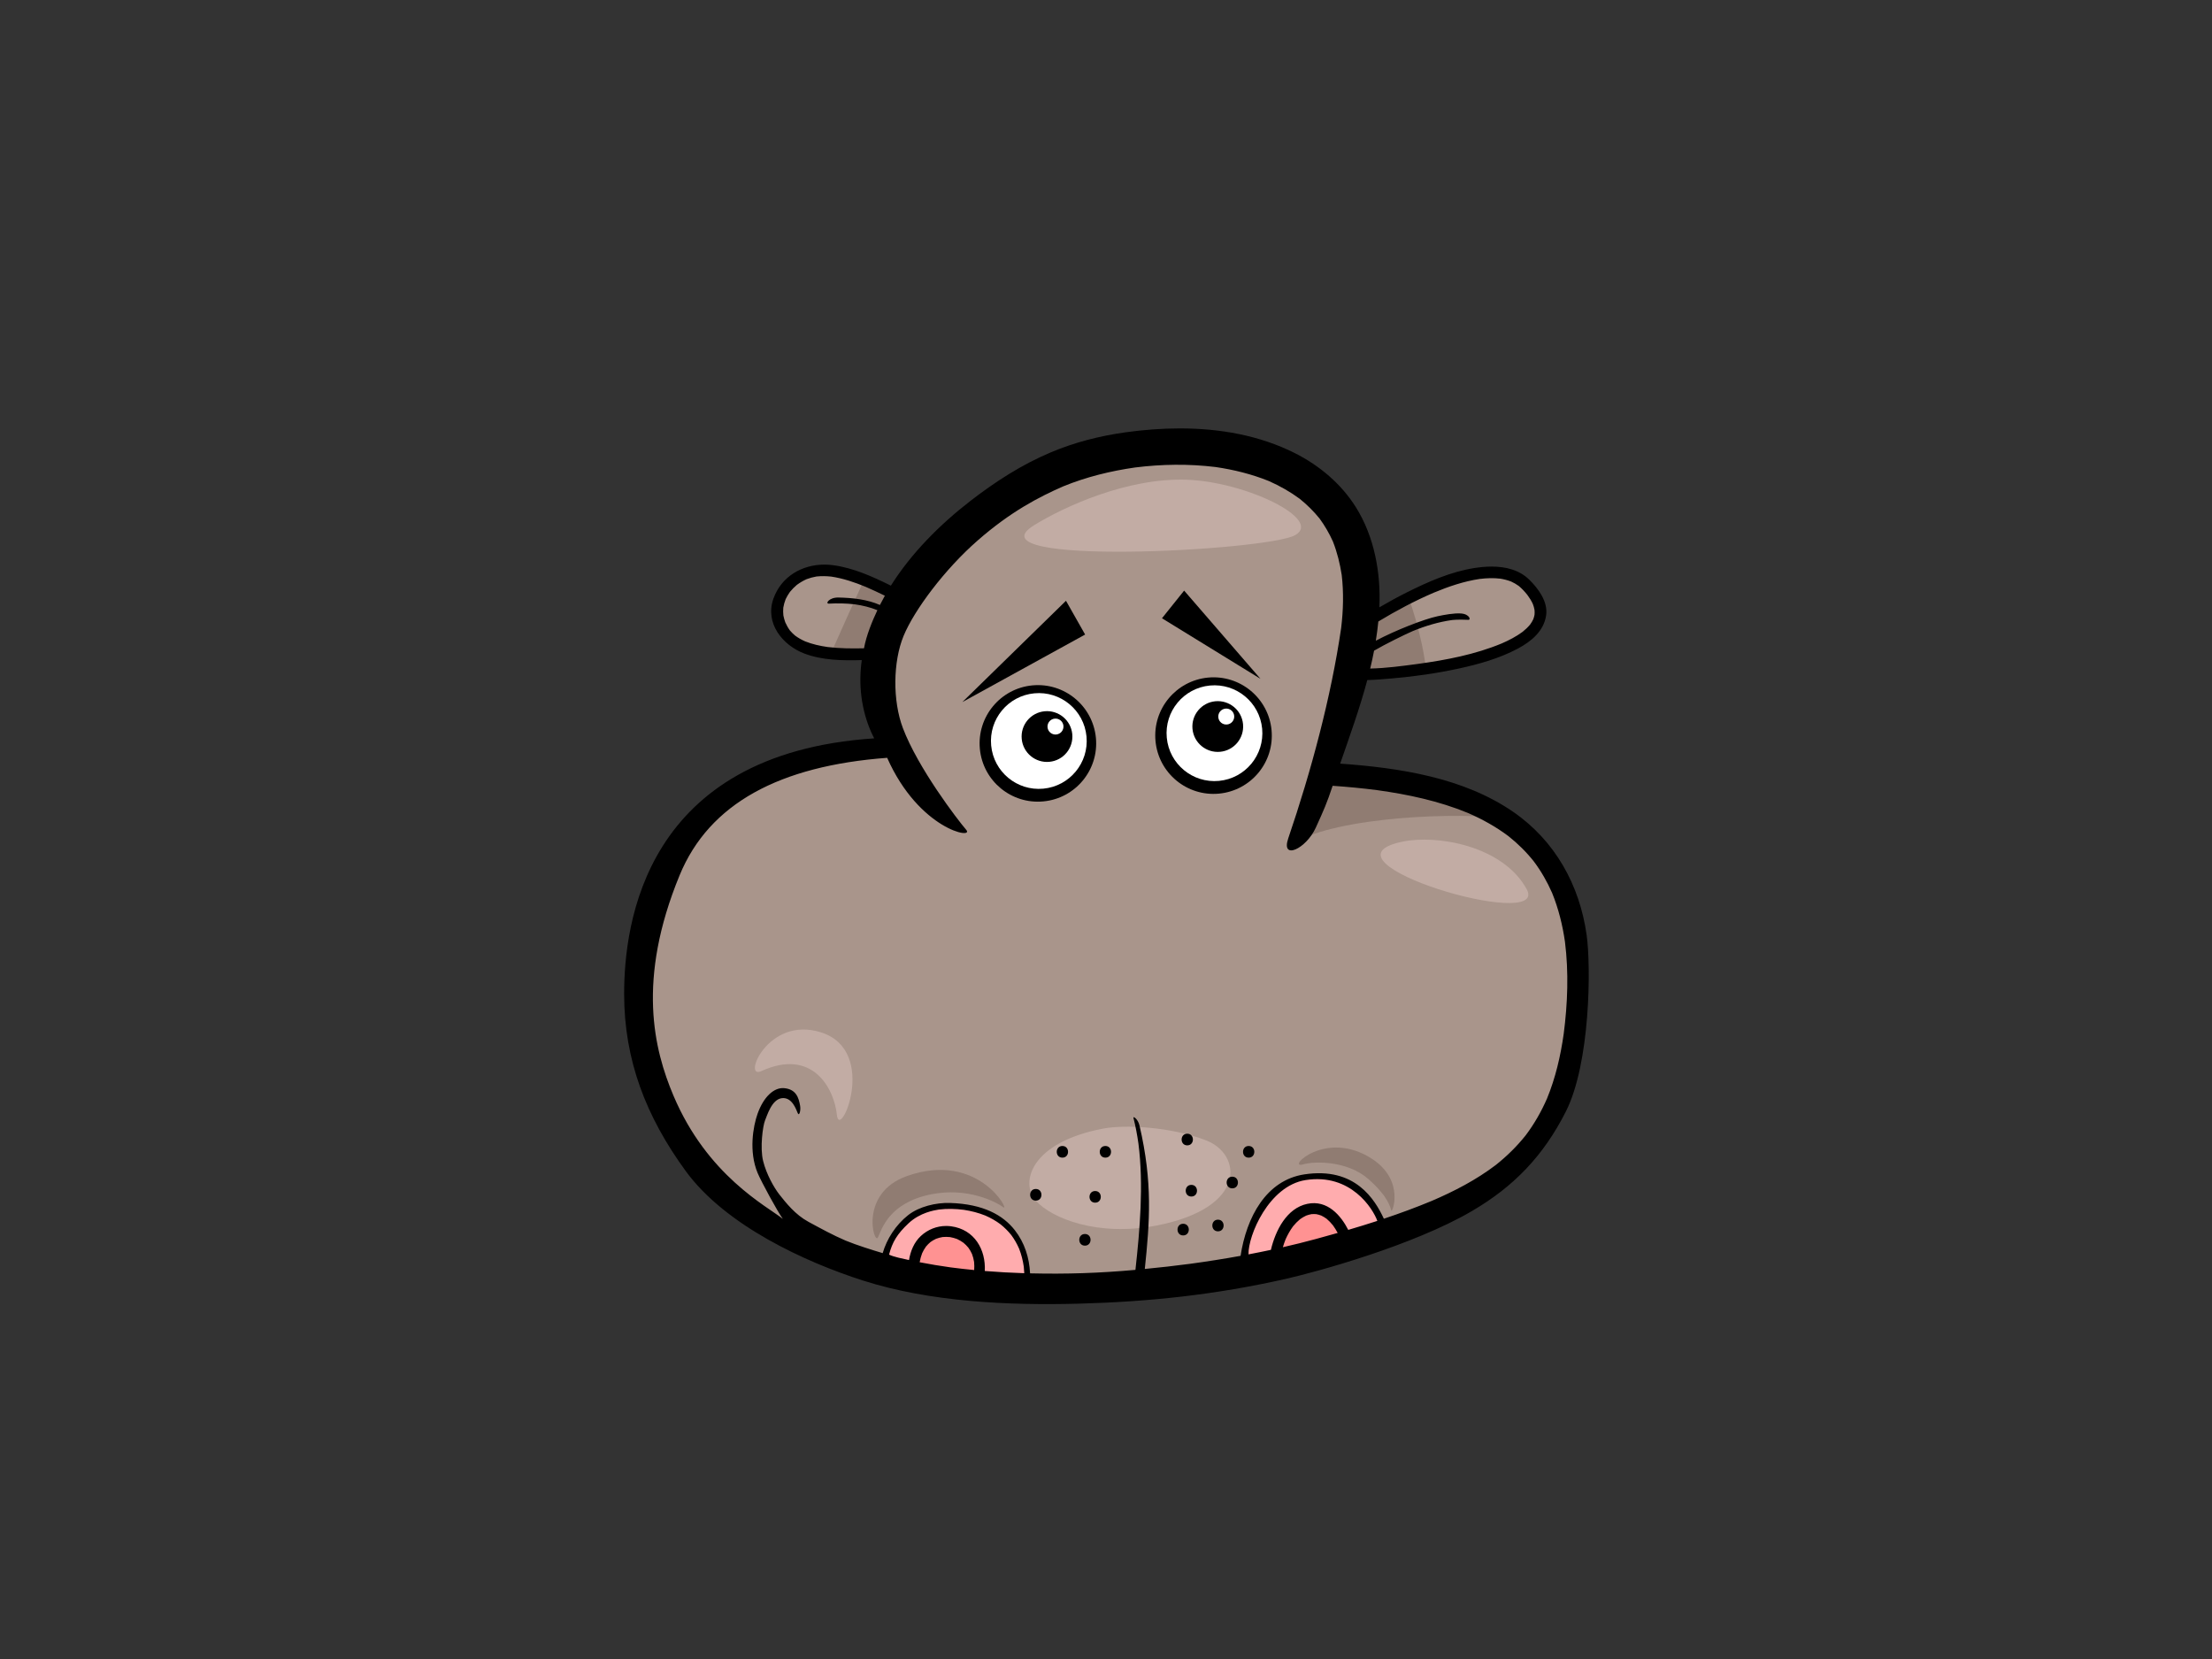 <?xml version="1.0" encoding="utf-8"?>
<!-- Generator: Adobe Illustrator 17.0.0, SVG Export Plug-In . SVG Version: 6.00 Build 0)  -->
<!DOCTYPE svg PUBLIC "-//W3C//DTD SVG 1.1//EN" "http://www.w3.org/Graphics/SVG/1.1/DTD/svg11.dtd">
<svg version="1.1" id="Layer_1" xmlns="http://www.w3.org/2000/svg" xmlns:xlink="http://www.w3.org/1999/xlink" x="0px" y="0px"
	 width="800px" height="600px" viewBox="0 0 800 600" enable-background="new 0 0 800 600" xml:space="preserve">
<rect x="0" y="0" width="800" height="600" fill="#333333" stroke="none"/>
<g>
	<path fill="#A9958B" d="M513.771,441.295c10.999-3.943,20.28-9.042,29.058-15.887c9.879-7.704,16.264-11.961,20.521-24.728
		c4.257-12.771,13.336-41.032,2.125-77.691c-12.487-40.847-86.982-43.507-86.982-43.507l13.055-36.216
		c0,0,13.702,0.978,21.532,0.324c7.83-0.651,30.998-7.179,38.5-12.397c7.502-5.222,10.444-18.27-6.524-23.165
		c-16.968-4.898-53.836,16.641-53.836,16.641s16.965-58.083-57.752-62.647c-74.72-4.568-109.307,53.509-109.307,53.509
		s-38.497-21.863-42.741,0.981c-4.244,22.838,34.914,21.205,34.914,21.205s0.324,9.459,0.978,16.968
		c0.651,7.502,4.568,13.703,4.568,13.703s-55.419,1.157-80.543,42.592c-25.125,41.442-4.462,85.825-4.462,85.825
		s21.093,31.427,21.737,32.326c0.188,0.261,25.333,17.487,26.751,18.393c2.859,1.828,25.842,7.003,27.448,7.605
		c7.697,2.882,15.537,5.595,23.628,7.142c7.396,1.411,15.176,1.973,24.259,2.096c9.052,0.122,18.102-0.189,27.151-0.037
		c6.2,0.106,12.394,0.436,18.584,0.783c12.678-2.274,25.578-3.943,38.487-4.399C468.082,454.862,491.221,449.382,513.771,441.295z"
		/>
	<path fill="#C2ACA4" d="M399.047,408.159c7.73-1.464,24.325-0.717,37.201,4.29c12.876,5.011,15.024,24.328-17.887,30.766
		c-21.251,4.158-38.028-2.555-43.752-8.99C368.885,427.787,372.574,413.166,399.047,408.159z"/>
	<path fill="#FFACAE" d="M318.986,457.572c0,0,2.849-23.016,29.329-20.984c26.473,2.039,22.812,29.332,22.812,29.332
		s-19.963-1.021-32.997-3.464C325.094,460.011,318.986,457.572,318.986,457.572z"/>
	<path fill="#FFACAE" d="M450.149,456.551c0,0,0.612-26.883,22.405-30.552c21.79-3.665,27.901,17.718,27.901,17.718
		s-10.589,5.294-24.44,8.758C462.166,455.939,450.149,456.551,450.149,456.551z"/>
	<path fill="#FF9292" d="M461.757,456.551c0,0,0.615-16.089,11.204-18.531c10.589-2.446,13.442,10.384,13.442,10.384
		L461.757,456.551z"/>
	<path fill="#FF9292" d="M330.798,459.403c0,0-1.223-14.668,13.848-13.035c15.071,1.629,9.981,15.884,9.981,15.884
		s-7.74,1.223-10.794,0.41C340.776,461.845,330.798,459.403,330.798,459.403z"/>
	<path fill="#907C72" d="M300.465,236.406c6.398,1.273,12.496,1.355,14.846,1.332c0.231-0.512,0.459-1.028,0.684-1.54
		c-0.327,0.8-0.254,0.625,0.215-0.516c0.535-1.322,1.064-2.654,1.576-3.992c1.028-2.71,2.019-5.434,2.978-8.17
		c0.972-2.757,1.917-5.52,2.875-8.279c-1.454-0.793-5.843-3.097-11.283-5.196C308.344,218.807,304.351,227.585,300.465,236.406z"/>
	<path fill="#907C72" d="M493.095,243.363c3.801,0.228,13.749,0.744,19.986,0.225c0.764-0.063,1.682-0.185,2.71-0.357
		c-0.066-0.839-0.142-1.676-0.235-2.512c-0.056-0.469-0.089-0.764-0.106-0.942c-0.02-0.139-0.046-0.294-0.073-0.476
		c-0.324-2.053-0.678-4.101-1.11-6.131c-1.273-5.976-2.955-11.839-4.977-17.589c-6.821,2.998-12.615,6.058-15.692,7.75
		C493.67,230.021,493.858,236.74,493.095,243.363z"/>
	<path fill="#907C72" d="M470.756,303.333c20.19-9.039,64.435-9.489,75.642-6.878c-24.401-14.856-60.118-16.723-66.798-16.948
		C478.321,285.562,473.344,297.705,470.756,303.333z"/>
	<path d="M248.024,423.557c14.37,19.688,43.306,32.918,64.094,39.568c24.302,7.773,52.682,9.039,78.025,8.362
		c25.697-0.687,49.602-3.265,74.68-8.917c11.379-2.562,46.138-12.087,67.436-24.523c15.253-8.907,25.918-20.005,34.015-35.965
		c8.897-17.536,9.168-52.484,7.555-63.936c-2.545-18.095-11.435-34.104-26.576-44.538c-17.897-12.335-40.92-15.904-62.561-17.431
		c3.477-10.037,7.086-20.022,9.81-30.228c3.14-0.076,6.286-0.36,9.36-0.628c7.932-0.687,15.844-1.834,23.624-3.513
		c7.351-1.586,14.78-3.682,21.45-7.225c4.852-2.578,9.495-6.405,10.259-12.142c0.648-4.872-2.806-9.525-6.055-12.738
		c-3.669-3.632-8.652-4.789-13.65-4.792c-2.132,0-4.267,0.215-6.306,0.532c-8.54,1.342-16.743,4.984-24.424,8.821
		c-3.358,1.682-6.653,3.487-9.895,5.384c0-0.027,0.003-0.053,0.003-0.076c0.569-12.427-1.818-25.472-8.481-36.117
		c-5.281-8.441-13.144-15.054-21.982-19.526c-12.883-6.511-27.306-8.99-41.703-8.993c-6.63,0-13.253,0.525-19.721,1.428
		c-9.185,1.279-18.287,3.593-26.84,7.195c-10.616,4.462-20.2,10.652-29.286,17.689c-10.804,8.365-21.175,18.68-28.655,30.558
		c-6.653-3.285-13.448-6.375-20.805-7.387c-1.078-0.152-2.148-0.222-3.213-0.222c-8.064-0.003-15.54,4.227-18.435,12.242
		c-3.212,8.871,3.222,16.905,11.148,19.92c6.491,2.465,13.766,2.574,20.782,2.373c-1.266,8.874-0.195,17.93,3.467,26.216
		c0.317,0.711,0.661,1.405,1.024,2.089c-83.194,5.486-90.439,67.277-90.439,92.429C225.731,383.427,233.657,403.872,248.024,423.557
		z M496.952,235.329c3.768-2.234,11.3-5.942,13.997-7.093c4.587-1.884,9.386-3.321,14.304-4.006c1.725-0.212,5.45-0.092,5.579-0.066
		c1.329,0.251,0.757-2.056-2.436-2.294c-2.489-0.185-6.104,0.496-8.504,1.008c-4.882,1.041-15.223,5.077-22.309,8.848
		c0.37-2.3,0.681-4.617,0.906-6.954c6.451-3.884,13.101-7.446,20.029-10.411c5.36-2.237,10.9-4.121,16.66-4.984
		c2.479-0.301,4.951-0.39,7.433-0.099c1.335,0.221,2.624,0.552,3.893,1.034c0.978,0.446,1.897,0.972,2.769,1.6
		c1.164,0.962,2.182,2.072,3.12,3.252c0.77,1.031,1.444,2.102,1.98,3.272c0.268,0.694,0.472,1.398,0.605,2.128
		c0.06,0.595,0.06,1.18,0.006,1.772c-0.106,0.552-0.254,1.087-0.453,1.619c-0.317,0.674-0.701,1.309-1.141,1.914
		c-0.806,0.978-1.725,1.841-2.717,2.634c-2.33,1.725-4.905,3.057-7.555,4.207c-9.624,3.999-20.081,5.995-30.37,7.41
		c-5.569,0.74-11.426,1.547-17.196,1.669C496.069,239.652,496.539,237.497,496.952,235.329z M352.327,459.33
		c-2.819-0.271-5.629-0.588-8.434-0.952c-3.774-0.522-7.542-1.14-11.287-1.87c0.202-1.104,0.483-2.175,0.883-3.226
		c0.393-0.862,0.853-1.672,1.408-2.446c0.499-0.598,1.035-1.137,1.629-1.636c0.638-0.456,1.306-0.843,2.013-1.17
		c0.773-0.291,1.56-0.496,2.366-0.635c0.899-0.083,1.785-0.076,2.68,0.017c0.863,0.152,1.699,0.38,2.522,0.684
		c0.829,0.38,1.606,0.836,2.347,1.372c0.654,0.542,1.242,1.13,1.778,1.788c0.516,0.717,0.945,1.467,1.309,2.271
		c0.35,0.935,0.595,1.881,0.75,2.866C352.387,457.377,352.39,458.349,352.327,459.33z M356.161,459.671
		c0.413-7.677-3.675-15.024-12.195-16.168c-0.598-0.083-1.196-0.116-1.785-0.116c-3.394-0.003-6.65,1.292-9.168,3.646
		c-2.442,2.287-3.715,5.417-4.257,8.679c-2.363-0.515-5.506-1.127-7.211-1.96c1.17-4.518,2.909-7.463,7.059-11.346
		c4.151-3.88,9.294-4.687,10.953-4.958c3.014-0.37,6.035-0.281,9.049,0.106c2.677,0.406,5.262,1.071,7.78,2.079
		c1.947,0.853,3.768,1.884,5.473,3.157c1.454,1.167,2.75,2.459,3.907,3.913c1.13,1.537,2.056,3.16,2.812,4.908
		c0.826,2.108,1.365,4.267,1.686,6.507c0.089,0.783,0.142,1.57,0.178,2.353C365.673,460.325,360.91,460.058,356.161,459.671z
		 M475.875,448.106c-3.949,1.074-7.922,2.059-11.911,2.968c0.291-0.992,0.628-1.967,1.018-2.932
		c0.747-1.653,1.623-3.206,2.694-4.657c0.757-0.925,1.576-1.768,2.495-2.531c0.707-0.509,1.441-0.949,2.228-1.315
		c0.635-0.231,1.273-0.41,1.937-0.526c0.565-0.043,1.117-0.043,1.685,0c0.631,0.116,1.236,0.288,1.838,0.516
		c0.684,0.33,1.319,0.717,1.934,1.163c0.846,0.717,1.59,1.497,2.284,2.357c0.641,0.886,1.203,1.808,1.719,2.76
		C481.157,446.662,478.516,447.393,475.875,448.106z M487.612,444.802c-2.627-5.143-7.496-10.96-14.813-9.416
		c-7.433,1.57-11.492,9.581-13.164,16.644c-2.694,0.575-5.394,1.121-8.097,1.633c-0.198-6.706,7.311-24.768,20.617-26.87
		c16.393-2.591,24.424,10.398,25.974,14.76C494.638,442.69,491.132,443.767,487.612,444.802z M312.475,234.463
		c-4.376,0.099-8.752,0.069-13.108-0.453c-2.809-0.397-5.559-1.011-8.197-2.056c-1.282-0.578-2.476-1.25-3.606-2.076
		c-0.677-0.572-1.292-1.18-1.867-1.851c-0.674-0.925-1.223-1.907-1.692-2.951c-0.294-0.826-0.519-1.646-0.687-2.508
		c-0.096-0.938-0.106-1.857-0.026-2.806c0.182-1.064,0.463-2.069,0.856-3.077c0.446-0.919,0.952-1.772,1.54-2.605
		c0.76-0.929,1.583-1.768,2.502-2.545c1.11-0.813,2.267-1.497,3.523-2.069c1.177-0.439,2.36-0.76,3.596-0.972
		c1.791-0.185,3.556-0.149,5.348,0.043c4.316,0.645,8.434,2.053,12.457,3.712c2.337,1.005,4.63,2.092,6.911,3.203
		c-0.625,1.104-1.22,2.221-1.788,3.345c-4.611-2.026-9.905-2.588-14.988-2.69c-3.467-0.066-4.845,2.28-3.483,2.208
		c3.133-0.169,6.253-0.112,9.37,0.248c2.816,0.4,5.543,1.051,8.183,2.122C315.463,224.621,313.351,229.72,312.475,234.463z
		 M245.793,316.55c10.725-26.041,36.23-39.571,75.064-42.476c11.554,26.034,31.705,29.639,28.582,26.034
		c-3.12-3.606-17.408-22.306-22.887-36.759c-3.758-9.908-3.612-24.034,0.248-33.377c3.86-9.34,14.82-24.034,26.777-34.494
		c11.958-10.461,22.197-15.755,31.034-19.612c8.289-3.374,17.037-5.526,25.888-6.792c9.674-1.213,19.48-1.355,29.16-0.162
		c6.587,0.962,13.058,2.568,19.235,5.063c3.946,1.748,7.701,3.867,11.177,6.432c2.634,2.125,5.034,4.498,7.169,7.129
		c1.904,2.604,3.513,5.38,4.835,8.322c1.533,3.907,2.538,7.968,3.179,12.116c0.74,6.389,0.565,12.79-0.208,19.169
		c-3.665,25.082-10.857,51.787-19.133,76.062c-2.737,8.038,6.432,3.867,9.958-3.864c2.866-6.289,4.042-8.917,6.098-15.147
		c5.391,0.374,10.768,0.879,16.122,1.576c11.177,1.55,22.312,3.927,32.769,8.233c5.192,2.247,10.143,4.987,14.671,8.388
		c3.404,2.694,6.488,5.741,9.188,9.141c2.657,3.54,4.852,7.37,6.627,11.422c2.31,5.672,3.778,11.617,4.647,17.675
		c1.385,11.046,0.968,22.296-0.463,33.318c-1.134,7.992-2.961,15.884-6.032,23.363c-2.056,4.706-4.594,9.152-7.681,13.256
		c-3.203,4.032-6.874,7.628-10.907,10.824c-7.063,5.351-14.952,9.449-23.079,12.926c-5.685,2.37-11.482,4.498-17.335,6.455
		c-3.249-6.93-10.345-18.845-28.78-16.036c-13.822,2.112-20.914,15.527-23.043,29.458c-6.065,1.097-12.156,2.056-18.26,2.885
		c-5.437,0.717-10.9,1.342-16.38,1.861c1.775-16.971,2.905-31.255-1.914-51.869c-0.562-2.403-2.393-3.559-2.188-2.763
		c0.773,3.06,1.355,6.151,1.798,9.281c1.924,15.035,0.512,31.299-1.084,45.679c-13.088,1.176-24.966,1.576-38.1,1.259
		c-0.294-5.655-1.953-11.062-5.546-15.643c-4.191-5.334-11.227-9.436-23.442-9.816c-5.001-0.152-11.102,1.269-15.091,4.393
		c-4.535,3.556-7.764,8.702-9.231,13.752c-3.484-1.038-9.36-2.859-13.425-4.541c-4.62-1.983-8.712-4.24-13.438-6.792
		c-4.726-2.551-8.097-6.821-10.655-10.061c-1.831-2.423-4.508-7.082-5.718-11.901c-1.203-4.815-0.112-12.734,0.678-14.678
		c0.737-1.676,2.403-7.671,6.15-8.077c3.748-0.397,5.196,4.356,5.688,5.437c0.565,1.236,1.137-1.018,0.869-2.621
		c-0.496-3.001-1.474-6.025-5.757-6.428c-3.748-0.35-7.493,3.216-9.634,9.241c-1.626,4.568-3.223,13.637,0,21.41
		c1.219,2.948,7.228,14.063,9.138,16.631c-5.89-4.683-27.306-15.603-39.568-44.585C236.549,379.663,230.19,354.449,245.793,316.55z"
		/>
	<path d="M384.234,414.461c-2.723,0-2.723,4.217,0,4.217C386.954,418.678,386.954,414.461,384.234,414.461z"/>
	<path d="M399.781,418.678c2.717,0,2.717-4.217,0-4.217C397.057,414.461,397.057,418.678,399.781,418.678z"/>
	<path d="M396.076,434.963c2.72,0,2.72-4.214,0-4.214C393.355,430.748,393.355,434.963,396.076,434.963z"/>
	<path d="M374.61,430.005c-2.723,0-2.723,4.221,0,4.221C377.33,434.225,377.33,430.005,374.61,430.005z"/>
	<path d="M392.377,450.509c2.717,0,2.717-4.217,0-4.217C389.654,446.292,389.654,450.509,392.377,450.509z"/>
	<path d="M429.387,410.019c-2.717,0-2.717,4.217,0,4.217C432.11,414.236,432.11,410.019,429.387,410.019z"/>
	<path d="M430.868,428.528c-2.717,0-2.717,4.214,0,4.214C433.591,432.741,433.591,428.528,430.868,428.528z"/>
	<path d="M451.597,414.461c-2.72,0-2.72,4.217,0,4.217C454.317,418.678,454.317,414.461,451.597,414.461z"/>
	<path d="M445.674,425.566c-2.72,0-2.72,4.217,0,4.217C448.394,429.784,448.394,425.566,445.674,425.566z"/>
	<path d="M440.495,441.11c-2.72,0-2.72,4.22,0,4.22C443.215,445.33,443.215,441.11,440.495,441.11z"/>
	<path d="M427.906,442.591c-2.717,0-2.717,4.217,0,4.217C430.63,446.808,430.63,442.591,427.906,442.591z"/>
	<path fill="#C2ACA4" d="M374.005,189.948c10.837-6.693,33.625-17.17,55.088-16.453c21.466,0.717,49.367,14.311,39.346,20.032
		C458.425,199.248,349.676,204.972,374.005,189.948z"/>
	<path fill="#C2ACA4" d="M275.274,387.41c18.594-8.534,26.421,6.246,27.405,15.838c0.998,9.677,15.23-23.264-5.78-29.891
		C277.66,367.285,268.422,390.553,275.274,387.41z"/>
	<path fill="#C2ACA4" d="M507.075,304.421c12.596-2.677,36.487,1.431,45.074,17.166C560.736,337.332,473.45,311.573,507.075,304.421
		z"/>
	<path fill="#907C72" d="M317.532,447.515c1.381-2.941,3.933-12.496,19.205-15.57c13.276-2.674,23.529,2.766,26.126,4.673
		c2.591,1.9-8.884-20.409-34.779-11.31C310.492,431.492,316.15,450.46,317.532,447.515z"/>
	<path fill="#907C72" d="M471.321,421.108c4.198-1.246,16.109-1.272,23.549,5.301c7.439,6.574,7.962,10.381,8.306,11.419
		c0.347,1.038,5.004-10.887-6.921-18.687C479.339,408.079,464.919,423.015,471.321,421.108z"/>
	<g>
		<path d="M459.872,264.053c1.098,11.591-7.41,21.879-19.004,22.973c-11.587,1.104-21.866-7.403-22.963-18.997
			c-1.097-11.581,7.407-21.863,18.997-22.97C448.487,243.965,458.769,252.469,459.872,264.053z"/>
		<path fill="#FFFFFF" d="M456.475,263.544c0.892,9.522-6.095,17.973-15.619,18.875c-9.528,0.899-17.979-6.095-18.872-15.61
			c-0.912-9.528,6.088-17.976,15.606-18.882C447.108,247.029,455.569,254.019,456.475,263.544z"/>
	</g>
	<g>
		<path d="M449.561,261.888c0.476,5.05-3.226,9.538-8.279,10.008c-5.04,0.479-9.522-3.222-10.004-8.272
			c-0.472-5.047,3.232-9.528,8.273-10.005C444.603,253.15,449.088,256.838,449.561,261.888z"/>
		<path fill="#FFFFFF" d="M446.362,258.884c0.152,1.583-1.011,2.988-2.594,3.14c-1.596,0.149-3.004-1.018-3.149-2.597
			c-0.152-1.59,1.011-3.001,2.604-3.15C444.802,256.124,446.216,257.291,446.362,258.884z"/>
	</g>
	<g>
		<path d="M396.353,266.879c1.094,11.587-7.407,21.869-19.001,22.957c-11.587,1.107-21.869-7.396-22.97-18.984
			c-1.091-11.594,7.41-21.876,18.997-22.976C384.967,246.778,395.249,255.285,396.353,266.879z"/>
		<path fill="#FFFFFF" d="M392.949,266.353c0.902,9.529-6.088,17.979-15.613,18.879c-9.525,0.902-17.973-6.085-18.868-15.61
			c-0.905-9.515,6.081-17.973,15.607-18.875C383.599,249.848,392.047,256.835,392.949,266.353z"/>
	</g>
	<g>
		<path d="M387.803,265.507c0.479,5.057-3.226,9.542-8.276,10.014c-5.05,0.479-9.538-3.232-10.004-8.276
			c-0.486-5.043,3.216-9.525,8.273-10.008C382.839,256.765,387.324,260.473,387.803,265.507z"/>
		<path fill="#FFFFFF" d="M384.607,262.496c0.149,1.59-1.015,2.994-2.608,3.146c-1.58,0.149-3.001-1.012-3.146-2.601
			c-0.146-1.583,1.021-2.997,2.601-3.14C383.047,259.746,384.452,260.91,384.607,262.496z"/>
	</g>
	<polygon points="348.037,253.92 392.45,229.492 385.529,217.277 	"/>
	<polygon points="420.245,223.603 428.257,213.602 455.87,245.505 	"/>
</g>
</svg>
